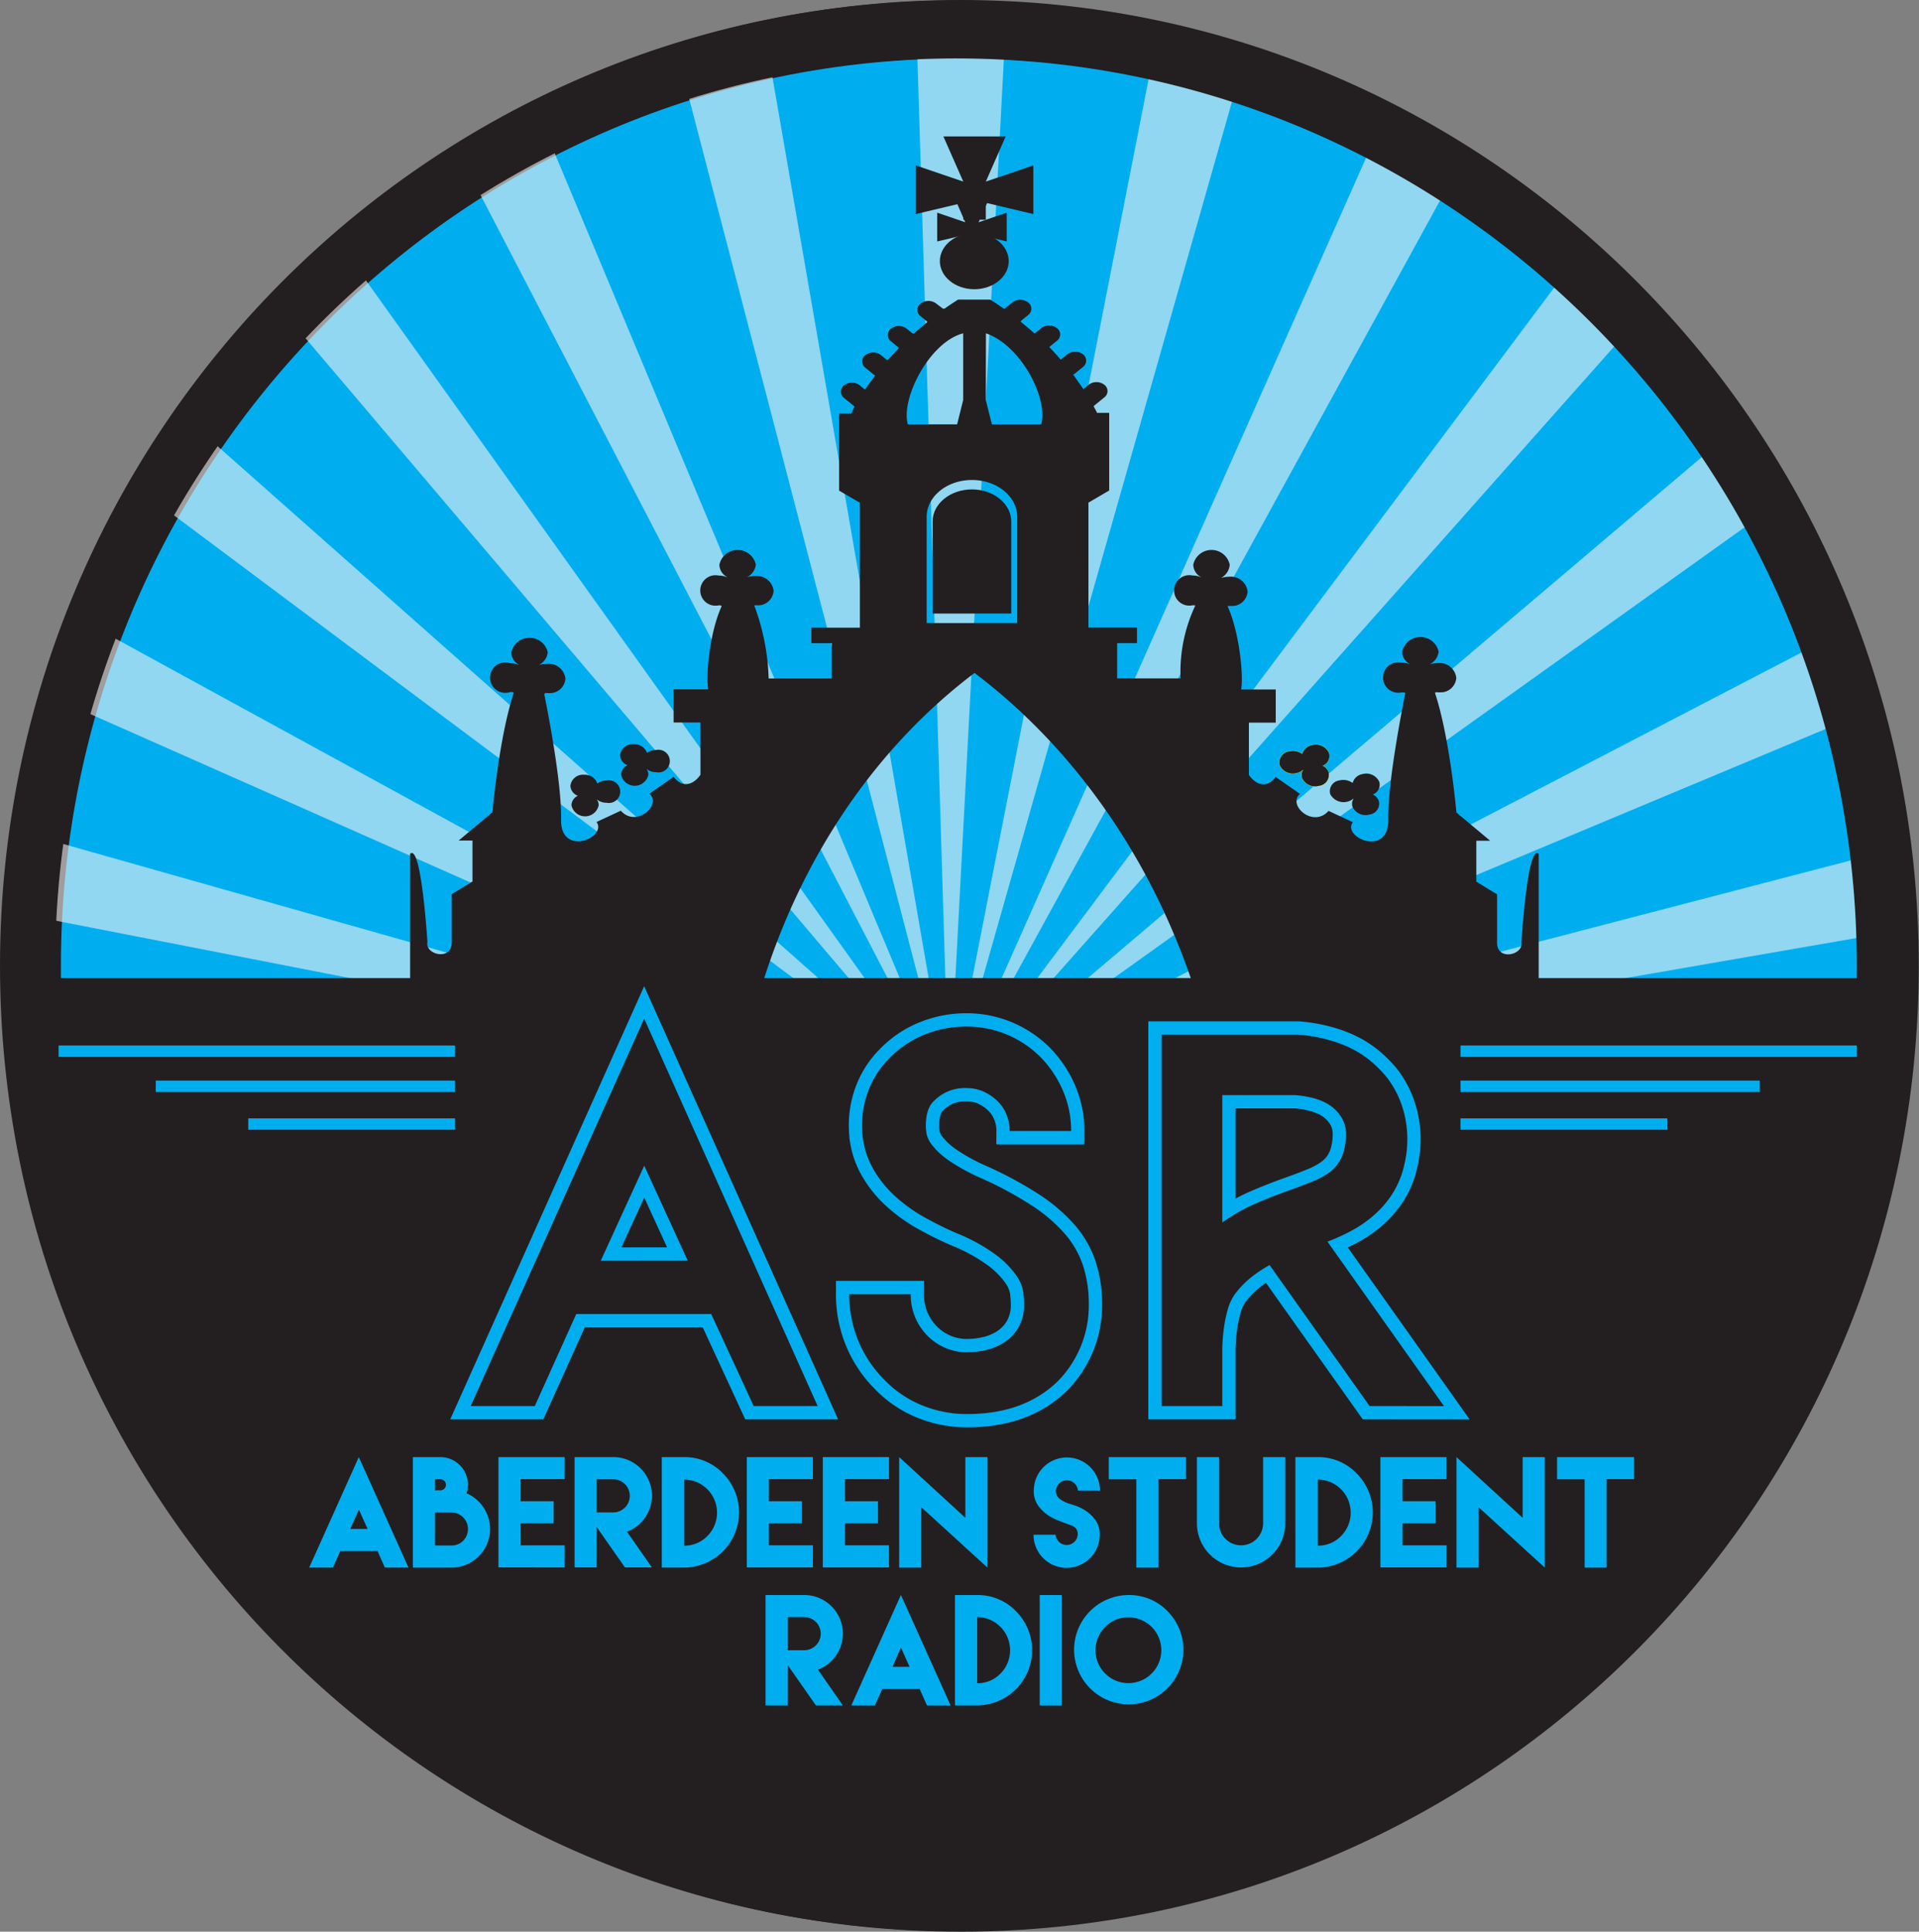 <svg xmlns="http://www.w3.org/2000/svg" viewBox="0 0 316.07 318.17"><rect x="0" y="0" width="316.07" height="318.17" fill="#808080" stroke="none"/><defs><style>.cls-1,.cls-8{fill:#00aeef;}.cls-1{stroke:#231f20;stroke-width:9.62px;}.cls-1,.cls-7,.cls-9{stroke-miterlimit:10;}.cls-1,.cls-3,.cls-4{fill-rule:evenodd;}.cls-2{opacity:0.6;}.cls-3{fill:#f1f2f2;}.cls-4,.cls-5,.cls-6{fill:#231f20;}.cls-6{stroke:#fff200;stroke-width:0.07px;}.cls-7{fill:#f0dbc4;stroke-width:4.37px;}.cls-7,.cls-9{stroke:#00aeef;}.cls-9{fill:none;stroke-width:1.87px;}</style></defs><title>Asset 1</title><g id="Layer_2" data-name="Layer 2"><g id="Layer_1-2" data-name="Layer 1"><path class="cls-1" d="M158.22,4.81c84.51,0,153,69.08,153,154.27s-68.54,154.28-153,154.28-153-69.09-153-154.28S73.7,4.81,158.22,4.81Z"/><g id="Starburst" class="cls-2"><path class="cls-3" d="M149.52,171.06,58.65,43.91a60.21,60.21,0,0,1-11.89,7.6l101.5,119.58Z"/><path class="cls-3" d="M170.13,170.61l123-87.89-7.86-11.66L167.9,170.66Z"/><path class="cls-3" d="M152.33,171,89.45,20.66A60.31,60.31,0,0,1,77,28l74.33,143Z"/><path class="cls-3" d="M175.52,170.48l4.92-.12L304.2,118.6a59.76,59.76,0,0,1-1.55-13.49c0-.24,0-.48,0-.72Z"/><path class="cls-3" d="M154.67,171,126.94,11.06a59.54,59.54,0,0,1-8.36.6,59.43,59.43,0,0,1-6.36-.35L153.83,171Z"/><path class="cls-3" d="M204.31,169.72q8.48-.25,17-.57l89.82-15.58a60.32,60.32,0,0,1,3.27-12.86c-.3-.41-.6-.83-.9-1.25L196.54,169.94Z"/><path class="cls-3" d="M156.84,170.9,165.5,6.77A60.4,60.4,0,0,1,150.89,2.5L156,170.92Z"/><path class="cls-3" d="M8.48,172.75l-2.15-.11v.07Z"/><path class="cls-3" d="M159.09,170.85,204.33,11.77a60.45,60.45,0,0,1-14-4.57L158.23,170.87Z"/><path class="cls-3" d="M8.44,151.5l104.24,20.34,8-.15,4.77-.1-118-33.42c.35,2.8.64,5.61.85,8.43Q8.44,149,8.44,151.5Z"/><path class="cls-3" d="M161.65,170.8,240.29,27.36q-1.23-1.1-2.4-2.26t-2.12-2.23a60.57,60.57,0,0,1-8.05-3l-67.08,151Z"/><path class="cls-3" d="M139.86,171.27l-125-68.36-.24,1.15a50.68,50.68,0,0,1-4.43,11.48l126,55.81Z"/><path class="cls-3" d="M165,170.72,269.67,52.78q-2.1-1.75-4.05-3.69a59.58,59.58,0,0,1-5.84-6.79L163.63,170.75Z"/><path class="cls-3" d="M146.11,171.14,31.35,69.52c-2.37,4-4.92,7.89-7.58,11.71l120.44,90Z"/></g><path class="cls-4" d="M4,161.1C5.44,245,73.4,312.62,157,312.62S308.56,245,310,161.1Z"/><path class="cls-5" d="M98.31,131.71a1.5,1.5,0,0,1,.3.91,2.29,2.29,0,0,1-4.49,0,1.78,1.78,0,0,1,1.06-1.55v0a1.83,1.83,0,0,1-1.23-1.63,2.07,2.07,0,0,1,2.25-1.83,2.2,2.2,0,0,1,2.18,1.39l.06,0a2.55,2.55,0,0,1,1.46-.44,1.87,1.87,0,1,1,0,3.66,2.51,2.51,0,0,1-1.55-.51Z"/><polyline class="cls-5" points="160.51 22.47 165.64 22.47 162.37 29.91 170.2 27.24 170.2 35.26 162.37 33.4 162.37 36.19 160.66 36.19 160.37 36.19 158.66 36.19 158.66 33.4 150.82 35.26 150.82 27.24 158.66 29.91 155.38 22.47 160.51 22.47"/><path class="cls-6" d="M214.59,126.81a2.25,2.25,0,0,1-1,.49,2.36,2.36,0,0,1-2.79-1.24,1.81,1.81,0,0,1,1.52-2.27,2.64,2.64,0,0,1,2.13.39h.06a2,2,0,0,1,1.57-1.42,2.36,2.36,0,0,1,2.79,1.24,1.7,1.7,0,0,1-1,2.1l0,.05a1.92,1.92,0,0,1,.93,1,1.81,1.81,0,0,1-1.52,2.27,2.36,2.36,0,0,1-2.79-1.24,1.54,1.54,0,0,1,.16-1.36Z"/><path class="cls-5" d="M106.49,126.68a1.52,1.52,0,0,1,.3.91,2.29,2.29,0,0,1-4.49,0,1.79,1.79,0,0,1,1.06-1.55v0a1.83,1.83,0,0,1-1.23-1.63,2.07,2.07,0,0,1,2.24-1.83,2.2,2.2,0,0,1,2.18,1.39l.06,0a2.55,2.55,0,0,1,1.46-.44,1.87,1.87,0,1,1,0,3.66,2.51,2.51,0,0,1-1.55-.51Z"/><path class="cls-5" d="M214.59,126.81a2.25,2.25,0,0,1-1,.49,2.36,2.36,0,0,1-2.79-1.24,1.81,1.81,0,0,1,1.52-2.27,2.64,2.64,0,0,1,2.13.39h.06a2,2,0,0,1,1.57-1.42,2.36,2.36,0,0,1,2.79,1.24,1.7,1.7,0,0,1-1,2.1l0,.05a1.92,1.92,0,0,1,.93,1,1.81,1.81,0,0,1-1.52,2.27,2.36,2.36,0,0,1-2.79-1.24,1.54,1.54,0,0,1,.16-1.36Z"/><path class="cls-5" d="M222.88,131.56a2.5,2.5,0,0,1-3.78-.75,1.8,1.8,0,0,1,1.52-2.27,2.62,2.62,0,0,1,2.12.39h.06a2,2,0,0,1,1.57-1.42,2.36,2.36,0,0,1,2.79,1.23,1.7,1.7,0,0,1-1,2.1l0,.05a1.91,1.91,0,0,1,.93,1,1.8,1.8,0,0,1-1.52,2.27,2.36,2.36,0,0,1-2.79-1.24,1.53,1.53,0,0,1,.16-1.36Z"/><ellipse class="cls-5" cx="160.47" cy="43.01" rx="5.67" ry="4.63"/><path class="cls-5" d="M160.09,80.61c-3.57,0-6.48,2.36-6.48,5.28v15.17h12.95V85.89C166.56,83,163.66,80.61,160.09,80.61Z"/><path class="cls-5" d="M125.64,161.84c6.78-21.6,19.2-39.16,34.87-51,15.67,11.83,28.56,29.4,35.87,51h57.05V140.66c-1.85-1.74-2.85,14.53-2.85,14.53.43,2.09-4,3.14-4,.12v-8l-3.42-2.09v-6.74h2.28l-5.56-4.65s-1.08-12.3-3.53-19.7l.15-.12a6.52,6.52,0,0,0,1.21,0,2.58,2.58,0,0,0,2.15-2.35,2.77,2.77,0,0,0-3-2.45,5.56,5.56,0,0,0-1.4.21,2.66,2.66,0,0,0,1.49-2.08,3.07,3.07,0,0,0-6,0,2.32,2.32,0,0,0,1.19,2l.12.1a3.56,3.56,0,0,0-1.43-.3,2.51,2.51,0,1,0,0,4.91,4,4,0,0,0,.48,0l.15.13c-.4,2-2.93,14.68-2.8,20.78.13,6.31-7.69,3-5.84.46l-4-1.86c-2.57,2.9-6.84-1-4.7-2.79l-4-2.79c-1.71,2.21-3.57.93-4.42-.35v-8.6h4.42v-5.46h-5.7c.42-2.17-.26-9.28-2.18-13.61l0-.17a5.87,5.87,0,0,0,1.1,0,2.58,2.58,0,0,0,2.15-2.35,2.78,2.78,0,0,0-3-2.45,5.48,5.48,0,0,0-1.4.21A2.67,2.67,0,0,0,202.54,93a3.07,3.07,0,0,0-6,0,2.34,2.34,0,0,0,1.18,2l.12.09a3.57,3.57,0,0,0-1.43-.3,2.51,2.51,0,1,0,0,4.91l.43,0v.11a25.54,25.54,0,0,0-2.39,11.93H184v-5.81h3.27v-2.56h-8V82.79l3.42-2V68h-2c-.19-.42-.35-.67-.56-1.09l.12-.12,1.63-1.33a1.29,1.29,0,0,0,0-2.09,2.12,2.12,0,0,0-2.57,0l-.71.59-.16.13-1.69-2.41.17-.05,1.45-1.18a1.3,1.3,0,0,0,0-2.09,2.11,2.11,0,0,0-2.57,0l-1,.79-.09.11c0-.06-1.31-1.5-1.88-2.09l.1-.1,1.15-.94a1.29,1.29,0,0,0,0-2.09,2.11,2.11,0,0,0-2.56,0l-1,.81-.12.09c-.75-.67-1.52-1.32-2.3-1.95l.11-.18,1.12-.91a1.29,1.29,0,0,0,0-2.09,2.11,2.11,0,0,0-2.57,0l-1.27,1-.1.07c-.74-.52-1.6-1.09-2.29-1.53H157.8q-1.09.69-2.23,1.49h-.26L154.2,50a2.12,2.12,0,0,0-2.57,0,1.3,1.3,0,0,0,0,2.09l1.06.86,0,.15c-.72.59-1.45,1.2-2.16,1.84l-.21,0-1-.81a2.11,2.11,0,0,0-2.56,0,1.29,1.29,0,0,0,0,2.09l1.2,1,.07.16q-.9.91-1.76,1.88l-.23,0-.94-.77a2.11,2.11,0,0,0-2.56,0,1.3,1.3,0,0,0,0,2.09l1.61,1.31-.1.11q-.76,1-1.46,2l-.14.16-.85-.7a2.12,2.12,0,0,0-2.57,0,1.3,1.3,0,0,0,0,2.09l1.67,1.37,0,.19c-.17.32-.33.65-.49,1h-2V80.81l3.42,2v20.57h-8v2.56H137v5.81h-10.4a37.14,37.14,0,0,0-2.36-12l.12-.07a4.92,4.92,0,0,0,.91,0,2.58,2.58,0,0,0,2.15-2.35,2.78,2.78,0,0,0-3-2.46,5.42,5.42,0,0,0-1.4.21A2.67,2.67,0,0,0,124.49,93a3.07,3.07,0,0,0-6,0,2.33,2.33,0,0,0,1.19,2l.12.1a3.55,3.55,0,0,0-1.43-.3,2.51,2.51,0,1,0,0,4.91h.28l.22.12c-2,4.32-2.65,11.52-2.22,13.71h-5.7v5.46h4.42v8.6c-.85,1.28-2.71,2.56-4.42.35l-4,2.79c2.14,1.74-2.14,5.69-4.7,2.79l-4,1.86c1.85,2.56-6,5.85-5.84-.46.13-5.91-2.24-18-2.76-20.56l.12-.23h.14a5.6,5.6,0,0,0,1.07,0,2.58,2.58,0,0,0,2.15-2.35,2.78,2.78,0,0,0-3-2.46,5.53,5.53,0,0,0-1.4.21,2.67,2.67,0,0,0,1.49-2.08,3.07,3.07,0,0,0-6,0,2.33,2.33,0,0,0,1.19,2l.12.09a3.56,3.56,0,0,0-1.43-.29A2.51,2.51,0,1,0,84,114l.35,0,.14,0,.12.14c-2.43,7.4-3.51,19.66-3.51,19.66l-5.56,4.65h2.28v6.74l-3.42,2.09v8c0,3-4.42,2-4-.12,0,0-1-16.27-2.85-14.53v21.18h58.05ZM162.39,54.9c5.81,2,10.3,10.77,9.1,15h-8.12l-1-4Zm5.15,30.25v17.48H152.63V85.14c0-3.36,3.34-6.08,7.46-6.08S167.54,81.78,167.54,85.14Zm-8.9-30.25,0,11-1,4h-8.12C148.34,65.67,153.07,56.35,158.64,54.9Z"/><polyline class="cls-5" points="160.09 32.21 163.12 32.21 161.18 36.61 165.81 35.03 165.81 39.77 161.18 38.67 161.18 40.32 160.17 40.32 160 40.32 158.99 40.32 158.99 38.67 154.36 39.77 154.36 35.03 158.99 36.61 157.06 32.21 160.09 32.21"/><ellipse class="cls-5" cx="160.06" cy="44.35" rx="3.35" ry="2.73"/><path class="cls-4" d="M157.75.07C70.64.07,0,71.28,0,159.08s70.64,159,157.75,159,157.75-71.21,157.75-159S244.85.07,157.75.07Zm-.29,308.7c-81.94,0-148.38-67-148.38-149.57S75.52,9.62,157.45,9.62s148.38,67,148.38,149.57S239.39,308.77,157.45,308.77Z"/><path class="cls-7" d="M117.14,216.44H94.91l-6.83,15.15H77.53l28.57-63.81,28.57,63.81H124.14Zm-3.87-8.81L106.11,192l-7.16,15.65Z"/><path class="cls-7" d="M159.3,232.91a19.52,19.52,0,0,1-7.53-1.48,18.07,18.07,0,0,1-6.3-4.36,19.56,19.56,0,0,1-4.16-6.38,20,20,0,0,1-1.44-7.53H150a9.81,9.81,0,0,0,.74,3.83,9.71,9.71,0,0,0,2,3,9.11,9.11,0,0,0,2.92,2,9,9,0,0,0,3.66.74,14.66,14.66,0,0,0,2.92-.33,9.64,9.64,0,0,0,3-1.19,7.34,7.34,0,0,0,2.43-2.43,7.44,7.44,0,0,0,1-4q0-.66-.12-1.89a6.46,6.46,0,0,0-1.15-2.8,15.28,15.28,0,0,0-3.33-3.38,29.51,29.51,0,0,0-6.59-3.62q-2.47-1.07-5.15-2.55A26.13,26.13,0,0,1,147.4,197a18.33,18.33,0,0,1-3.79-4.86,13.88,13.88,0,0,1-1.61-6.42,15.74,15.74,0,0,1,1.07-6.18,15.15,15.15,0,0,1,3.46-5.27,16.61,16.61,0,0,1,5.68-3.83,18.17,18.17,0,0,1,7-1.36,17.14,17.14,0,0,1,12.19,5.06,17.93,17.93,0,0,1,3.66,5.48,16.57,16.57,0,0,1,1.36,6.67H166.3a7.07,7.07,0,0,0-.54-2.76,6.58,6.58,0,0,0-1.52-2.22A8,8,0,0,0,162,179.8a6.64,6.64,0,0,0-2.76-.58,7.07,7.07,0,0,0-5.35,2.06q-1.4,1.23-1.4,4.2a8.53,8.53,0,0,0,.12,1.28,4.63,4.63,0,0,0,.95,1.89,12.23,12.23,0,0,0,2.63,2.43,31.78,31.78,0,0,0,5.19,2.88,61.26,61.26,0,0,1,8.52,4.57,26.12,26.12,0,0,1,5.52,4.73,15.4,15.4,0,0,1,3,5.31,20.4,20.4,0,0,1,.91,6.22,17.66,17.66,0,0,1-2.18,8.77,17.62,17.62,0,0,1-2.06,3,15.3,15.3,0,0,1-2.18,2.1Q167.61,232.91,159.3,232.91Z"/><path class="cls-7" d="M225.58,231.59l-16.47-23.22a21.58,21.58,0,0,0-3.09,2.06,15.37,15.37,0,0,0-2.68,2.8,8.41,8.41,0,0,0-1.15,2.55,21.72,21.72,0,0,0-.62,3.09,31.1,31.1,0,0,0-.25,3.13q0,1.52,0,2.51v7.08h-10V170.41h22.48a26,26,0,0,1,5.48,1,20,20,0,0,1,4.2,1.77,17,17,0,0,1,3,2.22,19.4,19.4,0,0,1,2.1,2.26,16.24,16.24,0,0,1,2.88,6.55,17.9,17.9,0,0,1-.16,7.62,15,15,0,0,1-2,4.86,16.83,16.83,0,0,1-3.09,3.54,20.18,20.18,0,0,1-3.66,2.51,32.9,32.9,0,0,1-3.91,1.77l19.19,27.09Zm-24.29-30.22a30.45,30.45,0,0,1,5.6-3.17q2.8-1.19,5.35-2.1,2.3-.82,3.91-1.48a12.91,12.91,0,0,0,2.64-1.4,6.69,6.69,0,0,0,1.65-1.65,6.89,6.89,0,0,0,.95-2.22,10.08,10.08,0,0,0,.29-2.84,5.09,5.09,0,0,0-1.11-3q-2-2.72-7.25-3.13h-12v21Z"/><path class="cls-5" d="M117.14,216.44H94.91l-6.83,15.15H77.53l28.57-63.81,28.57,63.81H124.14Zm-3.87-8.81L106.11,192l-7.16,15.65Z"/><path class="cls-5" d="M159.3,232.91a19.52,19.52,0,0,1-7.53-1.48,18.07,18.07,0,0,1-6.3-4.36,19.56,19.56,0,0,1-4.16-6.38,20,20,0,0,1-1.44-7.53H150a9.81,9.81,0,0,0,.74,3.83,9.71,9.71,0,0,0,2,3,9.11,9.11,0,0,0,2.92,2,9,9,0,0,0,3.66.74,14.66,14.66,0,0,0,2.92-.33,9.64,9.64,0,0,0,3-1.19,7.34,7.34,0,0,0,2.43-2.43,7.44,7.44,0,0,0,1-4q0-.66-.12-1.89a6.46,6.46,0,0,0-1.15-2.8,15.28,15.28,0,0,0-3.33-3.38,29.51,29.51,0,0,0-6.59-3.62q-2.47-1.07-5.15-2.55A26.13,26.13,0,0,1,147.4,197a18.33,18.33,0,0,1-3.79-4.86,13.88,13.88,0,0,1-1.61-6.42,15.74,15.74,0,0,1,1.07-6.18,15.15,15.15,0,0,1,3.46-5.27,16.61,16.61,0,0,1,5.68-3.83,18.17,18.17,0,0,1,7-1.36,17.14,17.14,0,0,1,12.19,5.06,17.93,17.93,0,0,1,3.66,5.48,16.57,16.57,0,0,1,1.36,6.67H166.3a7.07,7.07,0,0,0-.54-2.76,6.58,6.58,0,0,0-1.52-2.22A8,8,0,0,0,162,179.8a6.64,6.64,0,0,0-2.76-.58,7.07,7.07,0,0,0-5.35,2.06q-1.4,1.23-1.4,4.2a8.53,8.53,0,0,0,.12,1.28,4.63,4.63,0,0,0,.95,1.89,12.23,12.23,0,0,0,2.63,2.43,31.78,31.78,0,0,0,5.19,2.88,61.26,61.26,0,0,1,8.52,4.57,26.12,26.12,0,0,1,5.52,4.73,15.4,15.4,0,0,1,3,5.31,20.4,20.4,0,0,1,.91,6.22,17.66,17.66,0,0,1-2.18,8.77,17.62,17.62,0,0,1-2.06,3,15.3,15.3,0,0,1-2.18,2.1Q167.61,232.91,159.3,232.91Z"/><path class="cls-5" d="M225.58,231.59l-16.47-23.22a21.58,21.58,0,0,0-3.09,2.06,15.37,15.37,0,0,0-2.68,2.8,8.41,8.41,0,0,0-1.15,2.55,21.72,21.72,0,0,0-.62,3.09,31.1,31.1,0,0,0-.25,3.13q0,1.52,0,2.51v7.08h-10V170.41h22.48a26,26,0,0,1,5.48,1,20,20,0,0,1,4.2,1.77,17,17,0,0,1,3,2.22,19.4,19.4,0,0,1,2.1,2.26,16.24,16.24,0,0,1,2.88,6.55,17.9,17.9,0,0,1-.16,7.62,15,15,0,0,1-2,4.86,16.83,16.83,0,0,1-3.09,3.54,20.18,20.18,0,0,1-3.66,2.51,32.9,32.9,0,0,1-3.91,1.77l19.19,27.09Zm-24.29-30.22a30.45,30.45,0,0,1,5.6-3.17q2.8-1.19,5.35-2.1,2.3-.82,3.91-1.48a12.91,12.91,0,0,0,2.64-1.4,6.69,6.69,0,0,0,1.65-1.65,6.89,6.89,0,0,0,.95-2.22,10.08,10.08,0,0,0,.29-2.84,5.09,5.09,0,0,0-1.11-3q-2-2.72-7.25-3.13h-12v21Z"/><path class="cls-8" d="M56,255.6l-1.17,2.59H50.93l7.78-17.33.38-.85.4.86,7.79,17.32H63.39l-1.16-2.6-.06-.12H56Zm4.54-3.77-1.42-3.18-1.43,3.18Z"/><path class="cls-8" d="M79.64,248.3a6.36,6.36,0,0,1-5.28,9.9H68V240h4.54a4.56,4.56,0,0,1,4.54,4.54,4.53,4.53,0,0,1-.23,1.42A6.43,6.43,0,0,1,79.64,248.3Zm-7.1-2.83a.91.91,0,1,0,0-1.82h-.9v1.82Zm0,3.64h-.9v5.45h2.72a2.64,2.64,0,0,0,1.93-.79,2.73,2.73,0,0,0-1.93-4.65Z"/><path class="cls-8" d="M93,240v3.63H85.74v3.64h5.45v3.63H85.74v3.63H93v3.64H82.1V240Z"/><path class="cls-8" d="M94.64,252.74V240H101a6.35,6.35,0,0,1,5.22,10,6.29,6.29,0,0,1-2.95,2.29l4.1,5.88h-4.44l-4.65-6.65v6.65H94.64Zm6.36-3.63a2.73,2.73,0,0,0,0-5.46H98.28v5.46Z"/><path class="cls-8" d="M119.08,242.69a9.09,9.09,0,0,1-6.42,15.5H109V240h3.64A8.75,8.75,0,0,1,119.08,242.69ZM116.51,253a5.46,5.46,0,0,0-3.84-9.31v10.9A5.25,5.25,0,0,0,116.51,253Z"/><path class="cls-8" d="M133.89,240v3.63h-7.26v3.64h5.45v3.63h-5.45v3.63h7.26v3.64H123V240Z"/><path class="cls-8" d="M146.42,240v3.63h-7.26v3.64h5.45v3.63h-5.45v3.63h7.26v3.64h-10.9V240Z"/><path class="cls-8" d="M159,250V240h3.64V258.2l-10.9-9.95v9.95h-3.64V240Z"/><path class="cls-8" d="M174.34,250.45a7.77,7.77,0,0,1-1.74-.89A6.55,6.55,0,0,1,171,248a4.08,4.08,0,0,1-.73-2.49,5.45,5.45,0,0,1,10.9,0h-3.63a1.82,1.82,0,0,0-3.63,0,1.64,1.64,0,0,0,.78,1.47,5,5,0,0,0,1.19.62l1,.32a7.45,7.45,0,0,1,1.79.82,6.34,6.34,0,0,1,1.7,1.55,4,4,0,0,1,.76,2.5,5.45,5.45,0,0,1-10.9,0h3.64a1.82,1.82,0,0,0,3.63,0,1.41,1.41,0,0,0-.92-1.49l-1.25-.46Z"/><path class="cls-8" d="M190.8,240h4.54v3.63H190.8V258.2h-3.64V243.65h-4.54V240h8.19Z"/><path class="cls-8" d="M211.69,240v10.9a7.27,7.27,0,0,1-14.55,0V240h3.64v10.9a3.63,3.63,0,0,0,7.26,0V240Z"/><path class="cls-8" d="M223.45,242.69A9.09,9.09,0,0,1,217,258.2h-3.64V240H217A8.75,8.75,0,0,1,223.45,242.69ZM220.88,253a5.46,5.46,0,0,0-3.84-9.31v10.9A5.25,5.25,0,0,0,220.88,253Z"/><path class="cls-8" d="M238.25,240v3.63H231v3.64h5.45v3.63H231v3.63h7.26v3.64h-10.9V240Z"/><path class="cls-8" d="M250.79,250V240h3.64V258.2l-10.9-9.95v9.95h-3.64V240Z"/><path class="cls-8" d="M264.6,240h4.54v3.63H264.6V258.2H261V243.65h-4.54V240h8.19Z"/><path class="cls-8" d="M126.09,275.44V262.72h6.36a6.35,6.35,0,0,1,5.22,10,6.3,6.3,0,0,1-2.95,2.29l4.1,5.88h-4.44l-4.65-6.65v6.65h-3.64Zm6.36-3.63a2.73,2.73,0,0,0,0-5.46h-2.72v5.46Z"/><path class="cls-8" d="M145.27,278.31l-1.17,2.59h-3.88L148,263.57l.38-.85.4.86,7.79,17.32h-3.89l-1.16-2.6-.06-.12h-6.13Zm4.54-3.77-1.42-3.18L147,274.54Z"/><path class="cls-8" d="M167.35,265.39a9.09,9.09,0,0,1-6.42,15.5h-3.64V262.72h3.64A8.75,8.75,0,0,1,167.35,265.39Zm-2.57,10.27a5.46,5.46,0,0,0-3.84-9.31v10.9A5.25,5.25,0,0,0,164.78,275.66Z"/><path class="cls-8" d="M171.25,262.72h3.64V280.9h-3.64Z"/><path class="cls-8" d="M192.31,265.39a9,9,0,1,1-6.42-2.67A8.75,8.75,0,0,1,192.31,265.39ZM182,268a5.42,5.42,0,1,0,3.85-1.61A5.27,5.27,0,0,0,182,268Z"/><line class="cls-9" x1="305.83" y1="173.14" x2="240.55" y2="173.14"/><line class="cls-9" x1="289.84" y1="178.92" x2="240.55" y2="178.92"/><line class="cls-9" x1="274.6" y1="185.14" x2="240.55" y2="185.14"/><line class="cls-9" x1="9.65" y1="173.14" x2="74.94" y2="173.14"/><line class="cls-9" x1="25.65" y1="178.92" x2="74.94" y2="178.92"/><line class="cls-9" x1="40.89" y1="185.14" x2="74.94" y2="185.14"/></g></g></svg>